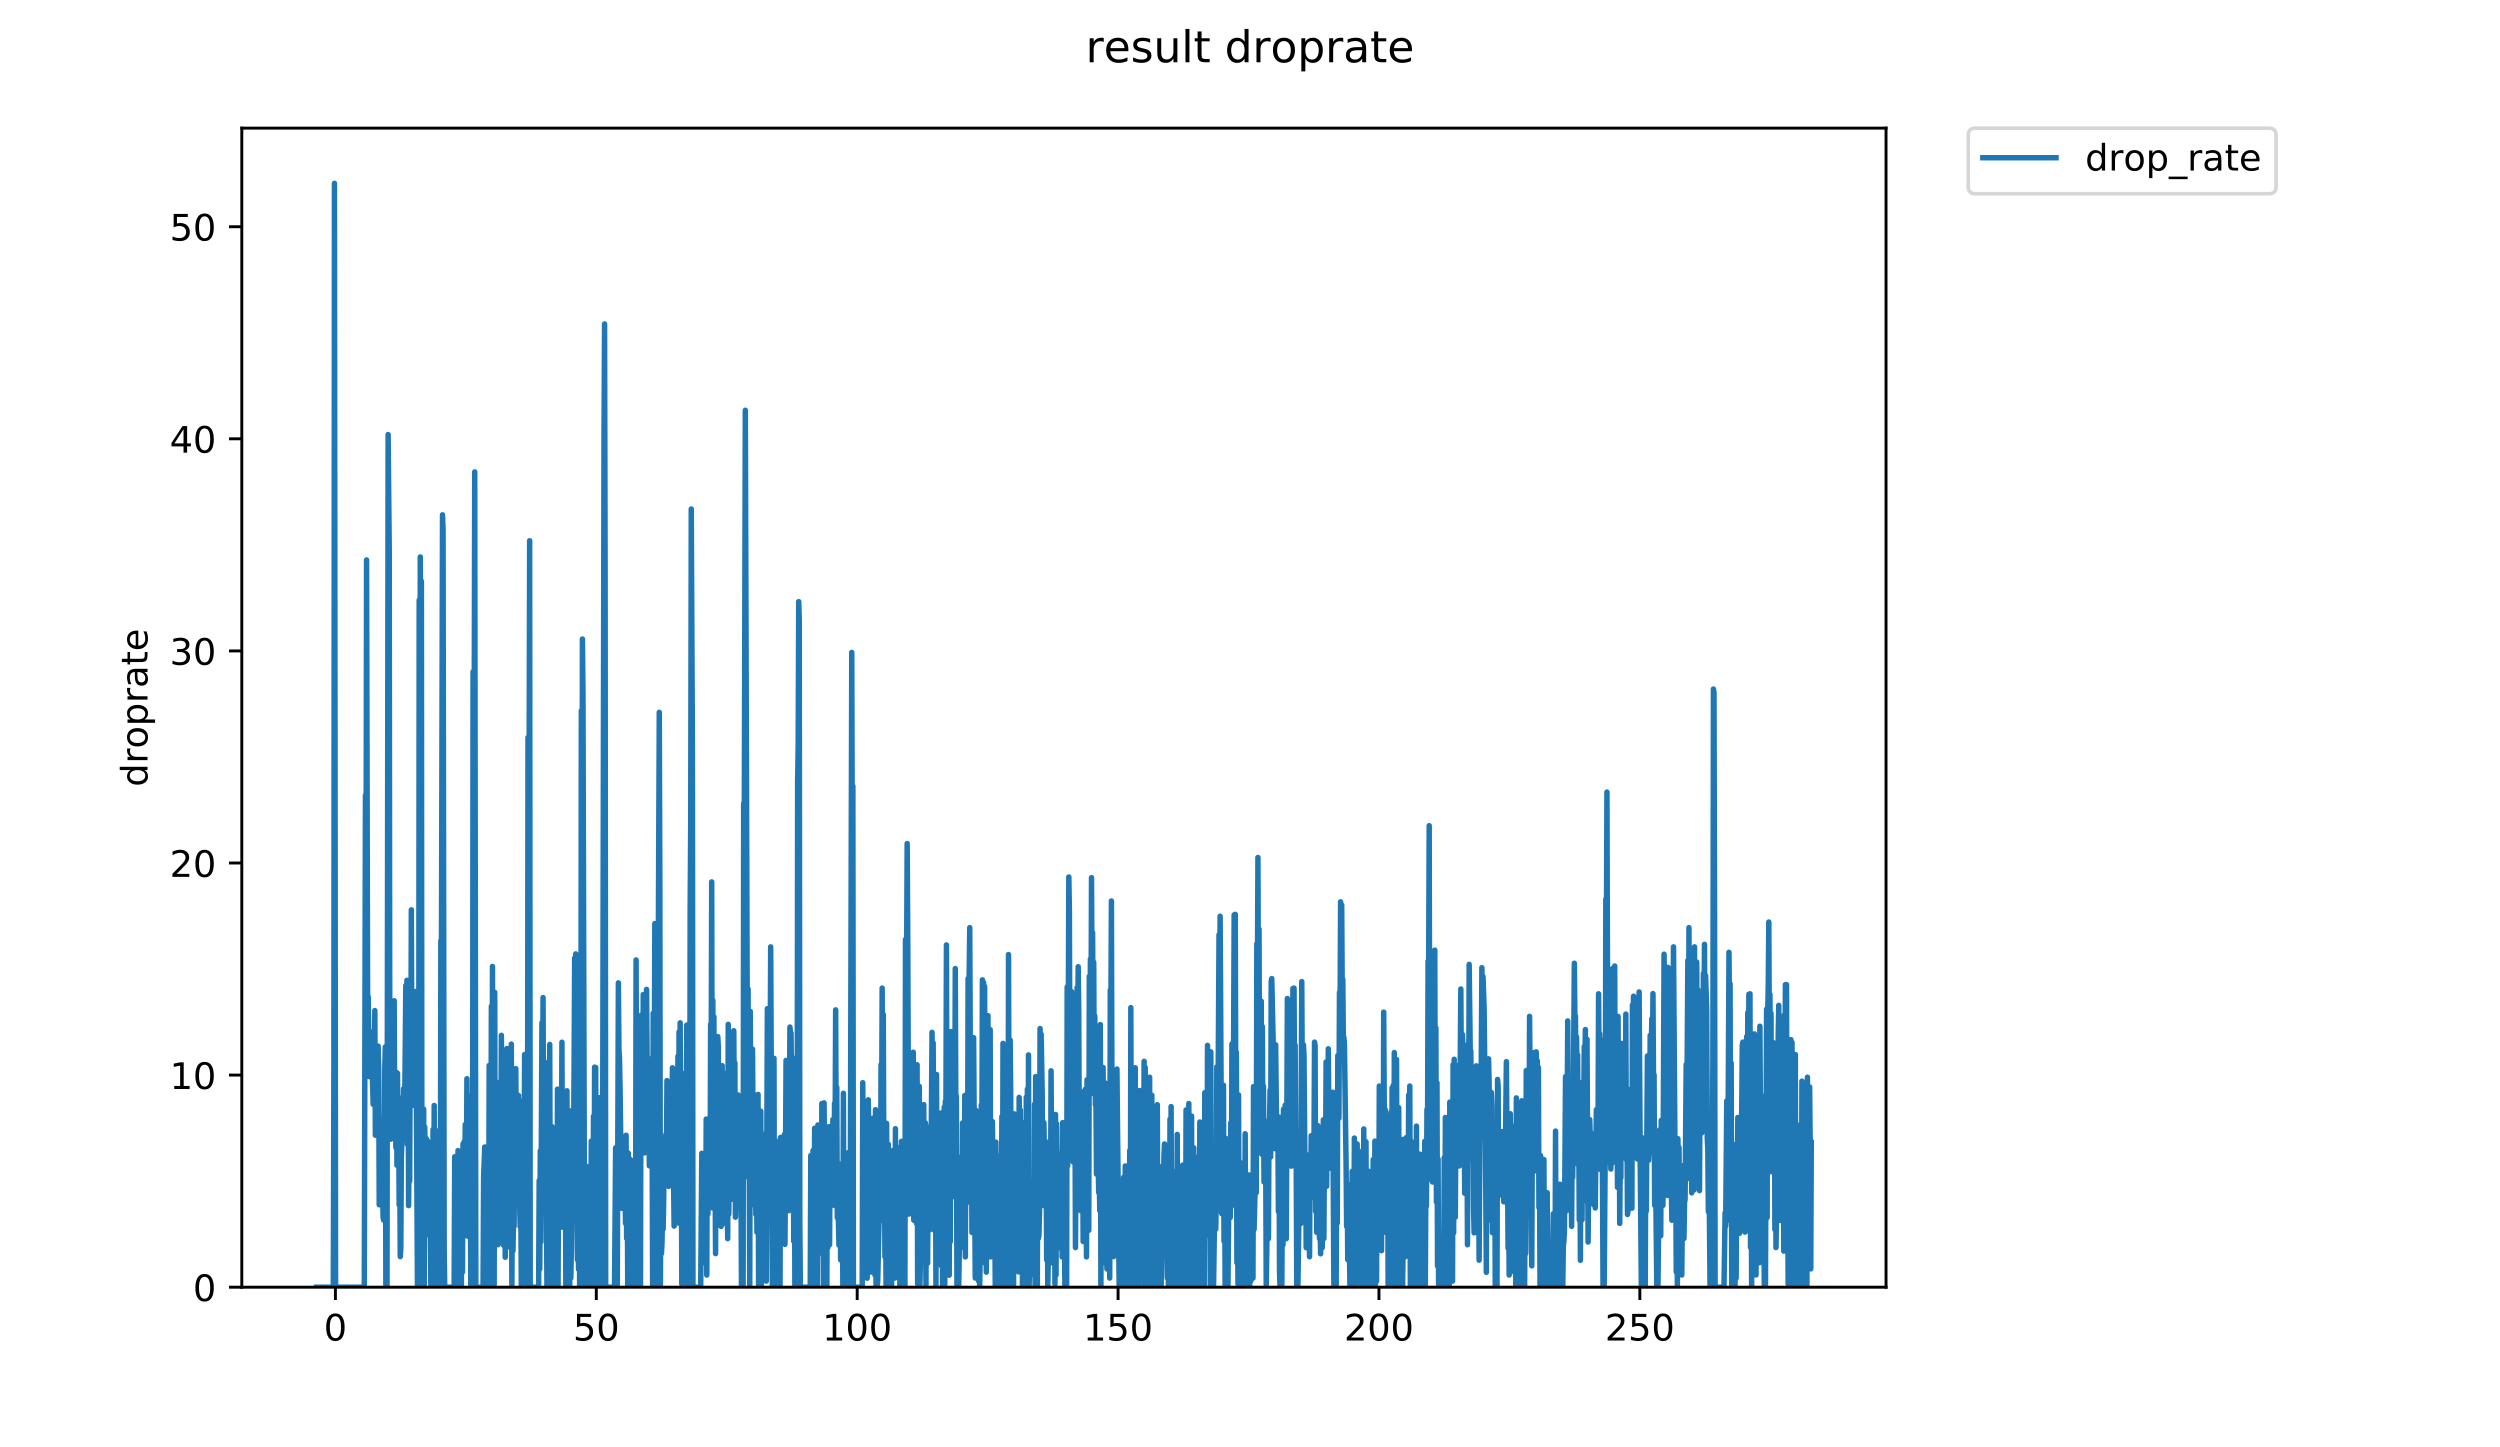 <?xml version="1.0" encoding="utf-8" standalone="no"?>
<!DOCTYPE svg PUBLIC "-//W3C//DTD SVG 1.1//EN"
  "http://www.w3.org/Graphics/SVG/1.1/DTD/svg11.dtd">
<!-- Created with matplotlib (https://matplotlib.org/) -->
<svg height="396pt" version="1.1" viewBox="0 0 684 396" width="684pt" xmlns="http://www.w3.org/2000/svg" xmlns:xlink="http://www.w3.org/1999/xlink">
 <defs>
  <style type="text/css">
*{stroke-linecap:butt;stroke-linejoin:round;}
  </style>
 </defs>
 <g id="figure_1">
  <g id="patch_1">
   <path d="M 0 396 
L 684 396 
L 684 0 
L 0 0 
z
" style="fill:#ffffff;"/>
  </g>
  <g id="axes_1">
   <g id="patch_2">
    <path d="M 66.159 352.174 
L 516.019 352.174 
L 516.019 35.062 
L 66.159 35.062 
z
" style="fill:#ffffff;"/>
   </g>
   <g id="matplotlib.axis_1">
    <g id="xtick_1">
     <g id="line2d_1">
      <defs>
       <path d="M 0 0 
L 0 3.5 
" id="mc29d2a563a" style="stroke:#000000;stroke-width:0.8;"/>
      </defs>
      <g>
       <use style="stroke:#000000;stroke-width:0.8;" x="91.769" xlink:href="#mc29d2a563a" y="352.174"/>
      </g>
     </g>
     <g id="text_1">
      <!-- 0 -->
      <defs>
       <path d="M 31.781 66.406 
Q 24.172 66.406 20.328 58.906 
Q 16.5 51.422 16.5 36.375 
Q 16.5 21.391 20.328 13.891 
Q 24.172 6.391 31.781 6.391 
Q 39.453 6.391 43.281 13.891 
Q 47.125 21.391 47.125 36.375 
Q 47.125 51.422 43.281 58.906 
Q 39.453 66.406 31.781 66.406 
z
M 31.781 74.219 
Q 44.047 74.219 50.516 64.516 
Q 56.984 54.828 56.984 36.375 
Q 56.984 17.969 50.516 8.266 
Q 44.047 -1.422 31.781 -1.422 
Q 19.531 -1.422 13.062 8.266 
Q 6.594 17.969 6.594 36.375 
Q 6.594 54.828 13.062 64.516 
Q 19.531 74.219 31.781 74.219 
z
" id="DejaVuSans-48"/>
      </defs>
      <g transform="translate(88.588 366.773)scale(0.1 -0.1)">
       <use xlink:href="#DejaVuSans-48"/>
      </g>
     </g>
    </g>
    <g id="xtick_2">
     <g id="line2d_2">
      <g>
       <use style="stroke:#000000;stroke-width:0.8;" x="163.148" xlink:href="#mc29d2a563a" y="352.174"/>
      </g>
     </g>
     <g id="text_2">
      <!-- 50 -->
      <defs>
       <path d="M 10.797 72.906 
L 49.516 72.906 
L 49.516 64.594 
L 19.828 64.594 
L 19.828 46.734 
Q 21.969 47.469 24.109 47.828 
Q 26.266 48.188 28.422 48.188 
Q 40.625 48.188 47.75 41.5 
Q 54.891 34.812 54.891 23.391 
Q 54.891 11.625 47.562 5.094 
Q 40.234 -1.422 26.906 -1.422 
Q 22.312 -1.422 17.547 -0.641 
Q 12.797 0.141 7.719 1.703 
L 7.719 11.625 
Q 12.109 9.234 16.797 8.062 
Q 21.484 6.891 26.703 6.891 
Q 35.156 6.891 40.078 11.328 
Q 45.016 15.766 45.016 23.391 
Q 45.016 31 40.078 35.438 
Q 35.156 39.891 26.703 39.891 
Q 22.75 39.891 18.812 39.016 
Q 14.891 38.141 10.797 36.281 
z
" id="DejaVuSans-53"/>
      </defs>
      <g transform="translate(156.785 366.773)scale(0.1 -0.1)">
       <use xlink:href="#DejaVuSans-53"/>
       <use x="63.623" xlink:href="#DejaVuSans-48"/>
      </g>
     </g>
    </g>
    <g id="xtick_3">
     <g id="line2d_3">
      <g>
       <use style="stroke:#000000;stroke-width:0.8;" x="234.526" xlink:href="#mc29d2a563a" y="352.174"/>
      </g>
     </g>
     <g id="text_3">
      <!-- 100 -->
      <defs>
       <path d="M 12.406 8.297 
L 28.516 8.297 
L 28.516 63.922 
L 10.984 60.406 
L 10.984 69.391 
L 28.422 72.906 
L 38.281 72.906 
L 38.281 8.297 
L 54.391 8.297 
L 54.391 0 
L 12.406 0 
z
" id="DejaVuSans-49"/>
      </defs>
      <g transform="translate(224.982 366.773)scale(0.1 -0.1)">
       <use xlink:href="#DejaVuSans-49"/>
       <use x="63.623" xlink:href="#DejaVuSans-48"/>
       <use x="127.246" xlink:href="#DejaVuSans-48"/>
      </g>
     </g>
    </g>
    <g id="xtick_4">
     <g id="line2d_4">
      <g>
       <use style="stroke:#000000;stroke-width:0.8;" x="305.904" xlink:href="#mc29d2a563a" y="352.174"/>
      </g>
     </g>
     <g id="text_4">
      <!-- 150 -->
      <g transform="translate(296.36 366.773)scale(0.1 -0.1)">
       <use xlink:href="#DejaVuSans-49"/>
       <use x="63.623" xlink:href="#DejaVuSans-53"/>
       <use x="127.246" xlink:href="#DejaVuSans-48"/>
      </g>
     </g>
    </g>
    <g id="xtick_5">
     <g id="line2d_5">
      <g>
       <use style="stroke:#000000;stroke-width:0.8;" x="377.282" xlink:href="#mc29d2a563a" y="352.174"/>
      </g>
     </g>
     <g id="text_5">
      <!-- 200 -->
      <defs>
       <path d="M 19.188 8.297 
L 53.609 8.297 
L 53.609 0 
L 7.328 0 
L 7.328 8.297 
Q 12.938 14.109 22.625 23.891 
Q 32.328 33.688 34.812 36.531 
Q 39.547 41.844 41.422 45.531 
Q 43.312 49.219 43.312 52.781 
Q 43.312 58.594 39.234 62.25 
Q 35.156 65.922 28.609 65.922 
Q 23.969 65.922 18.812 64.312 
Q 13.672 62.703 7.812 59.422 
L 7.812 69.391 
Q 13.766 71.781 18.938 73 
Q 24.125 74.219 28.422 74.219 
Q 39.75 74.219 46.484 68.547 
Q 53.219 62.891 53.219 53.422 
Q 53.219 48.922 51.531 44.891 
Q 49.859 40.875 45.406 35.406 
Q 44.188 33.984 37.641 27.219 
Q 31.109 20.453 19.188 8.297 
z
" id="DejaVuSans-50"/>
      </defs>
      <g transform="translate(367.738 366.773)scale(0.1 -0.1)">
       <use xlink:href="#DejaVuSans-50"/>
       <use x="63.623" xlink:href="#DejaVuSans-48"/>
       <use x="127.246" xlink:href="#DejaVuSans-48"/>
      </g>
     </g>
    </g>
    <g id="xtick_6">
     <g id="line2d_6">
      <g>
       <use style="stroke:#000000;stroke-width:0.8;" x="448.66" xlink:href="#mc29d2a563a" y="352.174"/>
      </g>
     </g>
     <g id="text_6">
      <!-- 250 -->
      <g transform="translate(439.117 366.773)scale(0.1 -0.1)">
       <use xlink:href="#DejaVuSans-50"/>
       <use x="63.623" xlink:href="#DejaVuSans-53"/>
       <use x="127.246" xlink:href="#DejaVuSans-48"/>
      </g>
     </g>
    </g>
   </g>
   <g id="matplotlib.axis_2">
    <g id="ytick_1">
     <g id="line2d_7">
      <defs>
       <path d="M 0 0 
L -3.5 0 
" id="mb4edaa858e" style="stroke:#000000;stroke-width:0.8;"/>
      </defs>
      <g>
       <use style="stroke:#000000;stroke-width:0.8;" x="66.159" xlink:href="#mb4edaa858e" y="352.174"/>
      </g>
     </g>
     <g id="text_7">
      <!-- 0 -->
      <g transform="translate(52.796 355.973)scale(0.1 -0.1)">
       <use xlink:href="#DejaVuSans-48"/>
      </g>
     </g>
    </g>
    <g id="ytick_2">
     <g id="line2d_8">
      <g>
       <use style="stroke:#000000;stroke-width:0.8;" x="66.159" xlink:href="#mb4edaa858e" y="294.145"/>
      </g>
     </g>
     <g id="text_8">
      <!-- 10 -->
      <g transform="translate(46.434 297.945)scale(0.1 -0.1)">
       <use xlink:href="#DejaVuSans-49"/>
       <use x="63.623" xlink:href="#DejaVuSans-48"/>
      </g>
     </g>
    </g>
    <g id="ytick_3">
     <g id="line2d_9">
      <g>
       <use style="stroke:#000000;stroke-width:0.8;" x="66.159" xlink:href="#mb4edaa858e" y="236.117"/>
      </g>
     </g>
     <g id="text_9">
      <!-- 20 -->
      <g transform="translate(46.434 239.916)scale(0.1 -0.1)">
       <use xlink:href="#DejaVuSans-50"/>
       <use x="63.623" xlink:href="#DejaVuSans-48"/>
      </g>
     </g>
    </g>
    <g id="ytick_4">
     <g id="line2d_10">
      <g>
       <use style="stroke:#000000;stroke-width:0.8;" x="66.159" xlink:href="#mb4edaa858e" y="178.088"/>
      </g>
     </g>
     <g id="text_10">
      <!-- 30 -->
      <defs>
       <path d="M 40.578 39.312 
Q 47.656 37.797 51.625 33 
Q 55.609 28.219 55.609 21.188 
Q 55.609 10.406 48.188 4.484 
Q 40.766 -1.422 27.094 -1.422 
Q 22.516 -1.422 17.656 -0.516 
Q 12.797 0.391 7.625 2.203 
L 7.625 11.719 
Q 11.719 9.328 16.594 8.109 
Q 21.484 6.891 26.812 6.891 
Q 36.078 6.891 40.938 10.547 
Q 45.797 14.203 45.797 21.188 
Q 45.797 27.641 41.281 31.266 
Q 36.766 34.906 28.719 34.906 
L 20.219 34.906 
L 20.219 43.016 
L 29.109 43.016 
Q 36.375 43.016 40.234 45.922 
Q 44.094 48.828 44.094 54.297 
Q 44.094 59.906 40.109 62.906 
Q 36.141 65.922 28.719 65.922 
Q 24.656 65.922 20.016 65.031 
Q 15.375 64.156 9.812 62.312 
L 9.812 71.094 
Q 15.438 72.656 20.344 73.438 
Q 25.25 74.219 29.594 74.219 
Q 40.828 74.219 47.359 69.109 
Q 53.906 64.016 53.906 55.328 
Q 53.906 49.266 50.438 45.094 
Q 46.969 40.922 40.578 39.312 
z
" id="DejaVuSans-51"/>
      </defs>
      <g transform="translate(46.434 181.887)scale(0.1 -0.1)">
       <use xlink:href="#DejaVuSans-51"/>
       <use x="63.623" xlink:href="#DejaVuSans-48"/>
      </g>
     </g>
    </g>
    <g id="ytick_5">
     <g id="line2d_11">
      <g>
       <use style="stroke:#000000;stroke-width:0.8;" x="66.159" xlink:href="#mb4edaa858e" y="120.059"/>
      </g>
     </g>
     <g id="text_11">
      <!-- 40 -->
      <defs>
       <path d="M 37.797 64.312 
L 12.891 25.391 
L 37.797 25.391 
z
M 35.203 72.906 
L 47.609 72.906 
L 47.609 25.391 
L 58.016 25.391 
L 58.016 17.188 
L 47.609 17.188 
L 47.609 0 
L 37.797 0 
L 37.797 17.188 
L 4.891 17.188 
L 4.891 26.703 
z
" id="DejaVuSans-52"/>
      </defs>
      <g transform="translate(46.434 123.859)scale(0.1 -0.1)">
       <use xlink:href="#DejaVuSans-52"/>
       <use x="63.623" xlink:href="#DejaVuSans-48"/>
      </g>
     </g>
    </g>
    <g id="ytick_6">
     <g id="line2d_12">
      <g>
       <use style="stroke:#000000;stroke-width:0.8;" x="66.159" xlink:href="#mb4edaa858e" y="62.031"/>
      </g>
     </g>
     <g id="text_12">
      <!-- 50 -->
      <g transform="translate(46.434 65.83)scale(0.1 -0.1)">
       <use xlink:href="#DejaVuSans-53"/>
       <use x="63.623" xlink:href="#DejaVuSans-48"/>
      </g>
     </g>
    </g>
    <g id="text_13">
     <!-- droprate -->
     <defs>
      <path d="M 45.406 46.391 
L 45.406 75.984 
L 54.391 75.984 
L 54.391 0 
L 45.406 0 
L 45.406 8.203 
Q 42.578 3.328 38.25 0.953 
Q 33.938 -1.422 27.875 -1.422 
Q 17.969 -1.422 11.734 6.484 
Q 5.516 14.406 5.516 27.297 
Q 5.516 40.188 11.734 48.094 
Q 17.969 56 27.875 56 
Q 33.938 56 38.25 53.625 
Q 42.578 51.266 45.406 46.391 
z
M 14.797 27.297 
Q 14.797 17.391 18.875 11.75 
Q 22.953 6.109 30.078 6.109 
Q 37.203 6.109 41.297 11.75 
Q 45.406 17.391 45.406 27.297 
Q 45.406 37.203 41.297 42.844 
Q 37.203 48.484 30.078 48.484 
Q 22.953 48.484 18.875 42.844 
Q 14.797 37.203 14.797 27.297 
z
" id="DejaVuSans-100"/>
      <path d="M 41.109 46.297 
Q 39.594 47.172 37.812 47.578 
Q 36.031 48 33.891 48 
Q 26.266 48 22.188 43.047 
Q 18.109 38.094 18.109 28.812 
L 18.109 0 
L 9.078 0 
L 9.078 54.688 
L 18.109 54.688 
L 18.109 46.188 
Q 20.953 51.172 25.484 53.578 
Q 30.031 56 36.531 56 
Q 37.453 56 38.578 55.875 
Q 39.703 55.766 41.062 55.516 
z
" id="DejaVuSans-114"/>
      <path d="M 30.609 48.391 
Q 23.391 48.391 19.188 42.75 
Q 14.984 37.109 14.984 27.297 
Q 14.984 17.484 19.156 11.844 
Q 23.344 6.203 30.609 6.203 
Q 37.797 6.203 41.984 11.859 
Q 46.188 17.531 46.188 27.297 
Q 46.188 37.016 41.984 42.703 
Q 37.797 48.391 30.609 48.391 
z
M 30.609 56 
Q 42.328 56 49.016 48.375 
Q 55.719 40.766 55.719 27.297 
Q 55.719 13.875 49.016 6.219 
Q 42.328 -1.422 30.609 -1.422 
Q 18.844 -1.422 12.172 6.219 
Q 5.516 13.875 5.516 27.297 
Q 5.516 40.766 12.172 48.375 
Q 18.844 56 30.609 56 
z
" id="DejaVuSans-111"/>
      <path d="M 18.109 8.203 
L 18.109 -20.797 
L 9.078 -20.797 
L 9.078 54.688 
L 18.109 54.688 
L 18.109 46.391 
Q 20.953 51.266 25.266 53.625 
Q 29.594 56 35.594 56 
Q 45.562 56 51.781 48.094 
Q 58.016 40.188 58.016 27.297 
Q 58.016 14.406 51.781 6.484 
Q 45.562 -1.422 35.594 -1.422 
Q 29.594 -1.422 25.266 0.953 
Q 20.953 3.328 18.109 8.203 
z
M 48.688 27.297 
Q 48.688 37.203 44.609 42.844 
Q 40.531 48.484 33.406 48.484 
Q 26.266 48.484 22.188 42.844 
Q 18.109 37.203 18.109 27.297 
Q 18.109 17.391 22.188 11.75 
Q 26.266 6.109 33.406 6.109 
Q 40.531 6.109 44.609 11.75 
Q 48.688 17.391 48.688 27.297 
z
" id="DejaVuSans-112"/>
      <path d="M 34.281 27.484 
Q 23.391 27.484 19.188 25 
Q 14.984 22.516 14.984 16.5 
Q 14.984 11.719 18.141 8.906 
Q 21.297 6.109 26.703 6.109 
Q 34.188 6.109 38.703 11.406 
Q 43.219 16.703 43.219 25.484 
L 43.219 27.484 
z
M 52.203 31.203 
L 52.203 0 
L 43.219 0 
L 43.219 8.297 
Q 40.141 3.328 35.547 0.953 
Q 30.953 -1.422 24.312 -1.422 
Q 15.922 -1.422 10.953 3.297 
Q 6 8.016 6 15.922 
Q 6 25.141 12.172 29.828 
Q 18.359 34.516 30.609 34.516 
L 43.219 34.516 
L 43.219 35.406 
Q 43.219 41.609 39.141 45 
Q 35.062 48.391 27.688 48.391 
Q 23 48.391 18.547 47.266 
Q 14.109 46.141 10.016 43.891 
L 10.016 52.203 
Q 14.938 54.109 19.578 55.047 
Q 24.219 56 28.609 56 
Q 40.484 56 46.344 49.844 
Q 52.203 43.703 52.203 31.203 
z
" id="DejaVuSans-97"/>
      <path d="M 18.312 70.219 
L 18.312 54.688 
L 36.812 54.688 
L 36.812 47.703 
L 18.312 47.703 
L 18.312 18.016 
Q 18.312 11.328 20.141 9.422 
Q 21.969 7.516 27.594 7.516 
L 36.812 7.516 
L 36.812 0 
L 27.594 0 
Q 17.188 0 13.234 3.875 
Q 9.281 7.766 9.281 18.016 
L 9.281 47.703 
L 2.688 47.703 
L 2.688 54.688 
L 9.281 54.688 
L 9.281 70.219 
z
" id="DejaVuSans-116"/>
      <path d="M 56.203 29.594 
L 56.203 25.203 
L 14.891 25.203 
Q 15.484 15.922 20.484 11.062 
Q 25.484 6.203 34.422 6.203 
Q 39.594 6.203 44.453 7.469 
Q 49.312 8.734 54.109 11.281 
L 54.109 2.781 
Q 49.266 0.734 44.188 -0.344 
Q 39.109 -1.422 33.891 -1.422 
Q 20.797 -1.422 13.156 6.188 
Q 5.516 13.812 5.516 26.812 
Q 5.516 40.234 12.766 48.109 
Q 20.016 56 32.328 56 
Q 43.359 56 49.781 48.891 
Q 56.203 41.797 56.203 29.594 
z
M 47.219 32.234 
Q 47.125 39.594 43.094 43.984 
Q 39.062 48.391 32.422 48.391 
Q 24.906 48.391 20.391 44.141 
Q 15.875 39.891 15.188 32.172 
z
" id="DejaVuSans-101"/>
     </defs>
     <g transform="translate(40.354 215.236)rotate(-90)scale(0.1 -0.1)">
      <use xlink:href="#DejaVuSans-100"/>
      <use x="63.477" xlink:href="#DejaVuSans-114"/>
      <use x="104.559" xlink:href="#DejaVuSans-111"/>
      <use x="165.74" xlink:href="#DejaVuSans-112"/>
      <use x="229.217" xlink:href="#DejaVuSans-114"/>
      <use x="270.33" xlink:href="#DejaVuSans-97"/>
      <use x="331.609" xlink:href="#DejaVuSans-116"/>
      <use x="370.818" xlink:href="#DejaVuSans-101"/>
     </g>
    </g>
   </g>
   <g id="line2d_13">
    <path clip-path="url(#p9424d71def)" d="M 86.607 352.174 
L 91.195 352.174 
L 91.35 291.754 
L 91.504 50.163 
L 91.81 352.174 
L 99.672 352.174 
L 99.989 217.592 
L 100.14 259.461 
L 100.29 153.195 
L 100.591 281.102 
L 100.741 272.74 
L 101.041 294.563 
L 101.192 294.228 
L 101.493 290.388 
L 101.643 291.223 
L 101.795 291.004 
L 102.095 302.149 
L 102.246 282.14 
L 102.397 295.884 
L 102.552 276.485 
L 102.702 310.606 
L 102.853 286.497 
L 103.004 298.814 
L 103.154 289.553 
L 103.304 294.646 
L 103.455 286.213 
L 103.606 292.573 
L 103.756 329.631 
L 103.908 315.751 
L 104.058 316.375 
L 104.208 306.186 
L 104.359 325.417 
L 104.509 326.365 
L 104.661 324.935 
L 104.811 333.026 
L 104.962 333.805 
L 105.112 320.401 
L 105.262 293.063 
L 105.417 286.435 
L 105.572 352.174 
L 105.885 352.174 
L 106.191 118.905 
L 106.492 150.117 
L 106.643 290.388 
L 106.795 289.44 
L 106.946 311.67 
L 107.249 276.629 
L 107.399 290.654 
L 107.55 286.308 
L 107.7 302.912 
L 107.851 273.802 
L 108.001 308.757 
L 108.152 294.145 
L 108.303 313.932 
L 108.454 293.4 
L 108.605 318.824 
L 108.755 293.644 
L 108.905 318.824 
L 109.056 302.149 
L 109.206 329.663 
L 109.357 315.594 
L 109.507 343.813 
L 109.661 341.609 
L 109.813 316.579 
L 109.964 312.383 
L 110.116 300.245 
L 110.275 311.744 
L 110.427 297.849 
L 110.578 298.367 
L 110.729 302.293 
L 111.032 269.63 
L 111.184 310.902 
L 111.335 268.207 
L 111.486 313.156 
L 111.637 272.478 
L 111.789 329.855 
L 111.94 314.763 
L 112.091 323.118 
L 112.242 279.119 
L 112.392 294.646 
L 112.543 248.938 
L 112.694 291.745 
L 112.846 271.878 
L 112.997 302.435 
L 113.148 279.015 
L 113.298 290.566 
L 113.45 280.983 
L 113.601 294.893 
L 113.754 271.281 
L 114.216 352.174 
L 114.536 352.174 
L 114.688 164.217 
L 114.839 285.95 
L 114.99 152.39 
L 115.142 178.336 
L 115.293 159.022 
L 115.45 352.174 
L 115.606 334.443 
L 115.762 351.376 
L 115.914 303.473 
L 116.066 352.174 
L 116.217 308.363 
L 116.369 323.201 
L 116.671 311.554 
L 116.822 315.594 
L 116.973 312.154 
L 117.423 337.98 
L 117.574 334.716 
L 117.724 334.64 
L 117.876 352.174 
L 118.026 327.996 
L 118.177 352.174 
L 118.487 309.039 
L 118.641 344.849 
L 118.795 302.459 
L 118.946 350.519 
L 119.097 352.174 
L 119.247 352.174 
L 119.398 314.709 
L 119.549 352.174 
L 119.7 337.253 
L 119.851 352.174 
L 120.003 309.373 
L 120.154 352.174 
L 120.463 352.174 
L 120.615 257.383 
L 120.767 266.206 
L 121.069 140.861 
L 121.222 144.992 
L 121.528 342.255 
L 121.678 352.174 
L 124.102 352.174 
L 124.255 351.357 
L 124.406 316.477 
L 124.556 352.174 
L 124.707 340.535 
L 124.859 352.174 
L 125.009 320.628 
L 125.161 352.174 
L 125.312 314.817 
L 125.464 320.896 
L 125.618 352.174 
L 125.77 315.029 
L 125.923 349.719 
L 126.076 318.475 
L 126.228 352.174 
L 126.378 325.456 
L 126.53 348.047 
L 126.681 312.988 
L 126.835 317.227 
L 126.99 312.351 
L 127.14 323.948 
L 127.293 307.664 
L 127.444 327.34 
L 127.595 327.198 
L 127.746 295.137 
L 127.899 338.201 
L 128.05 299.648 
L 128.201 324.029 
L 128.354 318.57 
L 128.506 303.542 
L 128.658 318.234 
L 128.81 352.174 
L 128.967 348.13 
L 129.124 352.174 
L 129.277 352.174 
L 129.429 183.784 
L 129.579 275.249 
L 129.882 129.114 
L 130.184 352.174 
L 132.166 352.174 
L 132.316 322.073 
L 132.62 313.815 
L 132.773 346.429 
L 132.924 314.976 
L 133.077 352.174 
L 133.227 323.948 
L 133.378 350.511 
L 133.529 314.763 
L 133.68 352.174 
L 133.834 291.523 
L 133.985 332.307 
L 134.288 328.236 
L 134.44 275.299 
L 134.591 333.884 
L 134.742 264.427 
L 134.898 352.174 
L 135.202 352.174 
L 135.355 271.51 
L 135.507 340.667 
L 135.658 295.884 
L 135.809 321.37 
L 135.959 306.384 
L 136.111 305.817 
L 136.262 340.552 
L 136.564 305.685 
L 136.716 316.68 
L 136.869 301.214 
L 137.02 322.245 
L 137.171 283.27 
L 137.321 315.542 
L 137.472 310.427 
L 137.775 340.7 
L 138.078 312.665 
L 138.232 343.978 
L 138.382 334.691 
L 138.534 334.014 
L 138.686 286.871 
L 138.836 327.198 
L 139.14 302.718 
L 139.291 340.618 
L 139.596 291.523 
L 139.747 341.443 
L 139.898 285.666 
L 140.048 352.174 
L 140.199 322.245 
L 140.35 342.241 
L 140.503 333.243 
L 140.653 335.523 
L 140.804 314.709 
L 140.954 320.446 
L 141.113 292.392 
L 141.265 309.433 
L 141.416 311.67 
L 141.567 308.882 
L 141.869 299.724 
L 142.021 327.34 
L 142.171 329.663 
L 142.322 335.618 
L 142.476 325.947 
L 142.628 352.174 
L 142.778 301.316 
L 142.932 352.174 
L 143.084 306.211 
L 143.235 321.326 
L 143.386 317.506 
L 143.538 288.524 
L 143.693 302.869 
L 143.847 352.174 
L 144.157 352.174 
L 144.308 343.068 
L 144.461 201.76 
L 144.611 226.097 
L 144.762 215.636 
L 144.913 147.953 
L 145.065 352.174 
L 147.369 352.174 
L 147.519 322.993 
L 147.67 347.193 
L 147.822 314.87 
L 147.973 339.775 
L 148.276 279.844 
L 148.427 306.384 
L 148.579 272.932 
L 148.731 314.095 
L 148.883 317.506 
L 149.033 331.42 
L 149.186 324.109 
L 149.337 330.682 
L 149.492 328.671 
L 149.645 352.174 
L 149.95 352.174 
L 150.102 290.442 
L 150.254 352.174 
L 150.404 285.761 
L 150.555 338.834 
L 150.706 318.04 
L 150.856 339.704 
L 151.008 308.238 
L 151.16 352.174 
L 151.312 334.938 
L 151.463 352.174 
L 151.615 326.549 
L 151.765 352.174 
L 151.916 350.509 
L 152.224 319.038 
L 152.375 352.174 
L 152.528 298.003 
L 152.679 352.174 
L 152.831 319.109 
L 152.984 329.982 
L 153.135 322.288 
L 153.287 323.325 
L 153.439 334.914 
L 153.592 318.522 
L 153.746 285.155 
L 153.898 335.759 
L 154.051 326.622 
L 154.202 309.005 
L 154.354 313.488 
L 154.505 325.609 
L 154.657 309.896 
L 154.807 352.174 
L 155.11 298.444 
L 155.262 328.236 
L 155.415 330.984 
L 155.568 352.174 
L 155.72 305.124 
L 155.871 352.174 
L 156.022 303.955 
L 156.173 349.68 
L 156.323 342.184 
L 156.624 312.212 
L 156.775 332.998 
L 157.077 290.83 
L 157.227 262.13 
L 157.379 323.284 
L 157.53 260.986 
L 157.832 324.739 
L 157.982 344.66 
L 158.132 335.499 
L 158.286 347.27 
L 158.439 303.68 
L 158.591 352.174 
L 158.897 352.174 
L 159.048 194.442 
L 159.198 286.213 
L 159.349 174.841 
L 159.499 189.594 
L 159.955 352.174 
L 160.106 352.174 
L 160.257 344.713 
L 160.409 319.109 
L 160.561 352.174 
L 160.713 352.174 
L 160.866 335.759 
L 161.018 337.316 
L 161.169 324.818 
L 161.32 347.186 
L 161.471 333.053 
L 161.622 352.174 
L 161.772 312.212 
L 161.923 337.145 
L 162.074 328.065 
L 162.224 352.174 
L 162.375 305.417 
L 162.528 352.174 
L 162.678 291.971 
L 162.828 350.504 
L 162.978 292.058 
L 163.128 346.321 
L 163.279 302.149 
L 163.429 344.67 
L 163.579 305.417 
L 163.729 352.174 
L 163.882 300.319 
L 164.032 351.342 
L 164.187 301.594 
L 164.343 352.174 
L 164.809 352.174 
L 165.26 119.224 
L 165.411 88.634 
L 165.561 158.468 
L 165.713 352.174 
L 168.131 352.174 
L 168.434 314.041 
L 168.585 348.017 
L 168.736 329.695 
L 168.886 352.174 
L 169.187 268.919 
L 169.337 287.048 
L 169.487 289.643 
L 169.638 297.147 
L 170.092 330.59 
L 170.243 311.496 
L 170.393 318.872 
L 170.543 312.875 
L 170.693 317.892 
L 170.844 316.272 
L 171.145 334.716 
L 171.296 310.606 
L 171.446 338.834 
L 171.597 317.207 
L 171.747 352.174 
L 171.897 315.489 
L 172.048 352.174 
L 172.198 322.116 
L 172.348 327.996 
L 172.499 317.257 
L 172.65 328.863 
L 172.801 324.7 
L 172.951 346.33 
L 173.101 334.666 
L 173.254 338.946 
L 173.411 352.174 
L 173.879 352.174 
L 174.03 262.644 
L 174.182 303.404 
L 174.333 310.666 
L 174.484 290.917 
L 174.635 293.979 
L 174.786 328.03 
L 174.938 332.392 
L 175.088 308.819 
L 175.239 352.174 
L 175.39 277.778 
L 175.542 307.537 
L 175.692 299.573 
L 175.843 304.582 
L 175.993 272.135 
L 176.144 314.763 
L 176.294 315.437 
L 176.445 313.932 
L 176.595 284.446 
L 176.747 314.923 
L 176.897 270.701 
L 177.048 290.388 
L 177.198 289.822 
L 177.35 299.195 
L 177.5 289.643 
L 177.651 318.967 
L 177.802 311.379 
L 177.952 317.941 
L 178.102 310.487 
L 178.255 308.612 
L 178.407 305.057 
L 178.56 352.174 
L 178.71 277.245 
L 178.86 317.106 
L 179.011 293.812 
L 179.162 252.696 
L 179.313 352.174 
L 179.775 352.174 
L 179.927 273.268 
L 180.077 267.01 
L 180.379 194.892 
L 180.529 240.13 
L 180.679 352.174 
L 180.829 323.704 
L 180.979 342.977 
L 181.131 339.81 
L 181.281 328.762 
L 181.431 336.287 
L 181.581 328.762 
L 181.731 311.203 
L 181.881 311.203 
L 182.031 318.728 
L 182.181 310.367 
L 182.331 316.168 
L 182.482 295.642 
L 182.633 318.186 
L 182.783 313.877 
L 182.933 324.581 
L 183.083 302.005 
L 183.234 301.316 
L 183.384 301.316 
L 183.534 300.333 
L 183.684 306.12 
L 183.834 304.582 
L 183.985 292.144 
L 184.285 322.909 
L 184.435 335.451 
L 184.585 318.728 
L 184.735 322.116 
L 184.885 301.096 
L 185.035 309.531 
L 185.185 299.497 
L 185.335 327.926 
L 185.486 288.991 
L 185.636 334.64 
L 185.787 282.34 
L 185.937 316.22 
L 186.089 279.844 
L 186.24 302.912 
L 186.39 307.986 
L 186.54 351.34 
L 186.691 320.446 
L 186.843 352.174 
L 186.995 321.589 
L 187.145 336.356 
L 187.295 293.728 
L 187.446 334.64 
L 187.597 297.305 
L 187.748 326.476 
L 187.899 280.472 
L 188.206 335.34 
L 188.365 352.174 
L 188.675 352.174 
L 188.827 248.757 
L 188.98 225.134 
L 189.13 139.263 
L 189.44 203.914 
L 189.59 352.174 
L 191.71 352.174 
L 192.012 315.542 
L 192.314 345.514 
L 192.465 328.065 
L 192.618 341.534 
L 192.77 327.305 
L 192.92 328.863 
L 193.07 338.815 
L 193.22 306.186 
L 193.371 348.853 
L 193.522 307.858 
L 193.672 332.164 
L 193.823 323.827 
L 193.975 306.839 
L 194.275 327.126 
L 194.425 280.265 
L 194.576 291.311 
L 194.726 241.286 
L 194.876 330.466 
L 195.026 273.689 
L 195.176 301.169 
L 195.327 278.183 
L 195.48 325.947 
L 195.63 320.446 
L 195.781 342.99 
L 195.931 284.446 
L 196.081 318.089 
L 196.233 314.923 
L 196.383 283.61 
L 196.534 286.497 
L 196.684 333.779 
L 196.834 304.719 
L 196.985 305.484 
L 197.135 307.087 
L 197.286 335.547 
L 197.588 291.572 
L 197.74 334.864 
L 197.891 328.829 
L 198.041 334.615 
L 198.193 305.057 
L 198.343 322.245 
L 198.494 316.426 
L 198.644 293.644 
L 198.794 332.915 
L 198.944 326.254 
L 199.095 338.891 
L 199.247 280.258 
L 199.397 332.193 
L 199.547 314.547 
L 199.701 321.16 
L 200.153 297.981 
L 200.304 328.099 
L 200.758 282.011 
L 200.91 301.142 
L 201.061 290.742 
L 201.212 333.026 
L 201.512 319.517 
L 201.661 322.867 
L 201.961 299.573 
L 202.112 302.077 
L 202.261 314.493 
L 202.414 315.187 
L 202.564 308.819 
L 202.715 317.374 
L 202.865 352.174 
L 203.318 352.174 
L 203.468 219.828 
L 203.618 232.949 
L 203.919 112.256 
L 204.524 303.334 
L 204.675 270.584 
L 204.826 322.288 
L 204.978 314.204 
L 205.129 352.174 
L 205.281 276.737 
L 205.435 317.129 
L 205.585 303.747 
L 205.737 303.404 
L 205.887 287.048 
L 206.187 329.631 
L 206.337 312.875 
L 206.49 325.05 
L 206.643 316.162 
L 206.794 332.25 
L 206.944 299.648 
L 207.095 337.145 
L 207.394 299.421 
L 207.545 352.174 
L 207.697 326.549 
L 207.849 323.325 
L 208.001 335.689 
L 208.155 304.021 
L 208.307 352.174 
L 208.457 319.611 
L 208.606 327.054 
L 208.756 314.493 
L 208.906 338.757 
L 209.056 310.367 
L 209.355 330.371 
L 209.505 322.867 
L 209.655 350.502 
L 209.955 275.975 
L 210.104 295.234 
L 210.254 293.475 
L 210.405 297.903 
L 210.554 277.65 
L 210.705 293.063 
L 210.856 259.062 
L 211.311 352.174 
L 211.461 293.063 
L 211.612 352.174 
L 211.761 289.553 
L 211.912 352.174 
L 212.062 319.564 
L 212.212 352.174 
L 212.362 319.564 
L 212.515 343.107 
L 212.665 324.779 
L 212.816 352.174 
L 212.966 319.658 
L 213.116 352.174 
L 213.266 312.039 
L 213.416 352.174 
L 213.567 311.203 
L 213.717 337.145 
L 213.868 323.118 
L 214.018 331.301 
L 214.618 310.367 
L 214.768 340.451 
L 215.067 290.12 
L 215.371 313.976 
L 215.673 290.477 
L 215.822 331.24 
L 216.122 280.999 
L 216.272 282.674 
L 216.421 282.674 
L 216.571 295.99 
L 216.722 289.261 
L 216.872 322.029 
L 217.022 302.912 
L 217.172 339.614 
L 217.322 290.243 
L 217.472 352.174 
L 218.081 352.174 
L 218.231 213.772 
L 218.381 204.176 
L 218.531 164.607 
L 218.681 169.631 
L 218.83 334.59 
L 218.98 352.174 
L 221.681 352.174 
L 221.831 316.168 
L 221.981 352.174 
L 222.132 326.439 
L 222.281 342.126 
L 222.437 314.789 
L 222.587 319.751 
L 222.737 333.805 
L 222.887 308.694 
L 223.037 352.174 
L 223.187 309.469 
L 223.337 334.64 
L 223.487 313.656 
L 223.637 352.174 
L 223.786 307.794 
L 223.938 343.042 
L 224.098 333.405 
L 224.256 340.218 
L 224.406 312.269 
L 224.556 312.875 
L 224.706 330.434 
L 224.856 301.933 
L 225.011 323.769 
L 225.164 316.162 
L 225.316 352.174 
L 225.468 301.75 
L 225.768 342.14 
L 225.919 338.021 
L 226.069 316.375 
L 226.22 352.174 
L 226.371 311.379 
L 226.521 341.32 
L 226.823 308.238 
L 226.974 340.535 
L 227.124 310.547 
L 227.275 317.207 
L 227.425 315.489 
L 227.576 323.035 
L 227.877 306.318 
L 228.027 327.126 
L 228.178 329.76 
L 228.33 301.822 
L 228.48 312.988 
L 228.631 276.303 
L 228.784 313.707 
L 228.935 297.461 
L 229.087 333.189 
L 229.238 328.065 
L 229.543 340.683 
L 229.694 335.595 
L 229.846 323.16 
L 229.997 344.713 
L 230.15 318.475 
L 230.3 343.837 
L 230.452 322.5 
L 230.605 352.174 
L 230.757 299.119 
L 230.907 352.174 
L 231.059 324.935 
L 231.211 352.174 
L 231.364 317.847 
L 231.515 352.174 
L 231.667 317.407 
L 231.817 324.581 
L 231.967 344.681 
L 232.118 315.331 
L 232.273 352.174 
L 232.582 352.174 
L 233.042 178.506 
L 233.192 235.782 
L 233.342 215.046 
L 233.492 352.174 
L 235.9 352.174 
L 236.05 296.233 
L 236.201 332.998 
L 236.501 345.485 
L 236.651 317.106 
L 236.954 331.479 
L 237.105 325.647 
L 237.258 349.715 
L 237.565 300.901 
L 237.868 325.797 
L 238.019 314.763 
L 238.171 348.053 
L 238.476 308.979 
L 238.629 334.938 
L 238.781 305.949 
L 238.932 326.476 
L 239.234 335.547 
L 239.386 348.872 
L 239.538 303.611 
L 239.69 352.174 
L 239.843 304.502 
L 239.994 352.174 
L 240.145 350.516 
L 240.748 322.288 
L 240.9 333.937 
L 241.052 291.265 
L 241.208 306.915 
L 241.359 270.339 
L 241.511 307.727 
L 241.663 277.566 
L 241.816 318.665 
L 241.968 316.731 
L 242.119 343.861 
L 242.271 321.719 
L 242.423 352.174 
L 242.574 307.345 
L 242.728 342.38 
L 242.88 314.204 
L 243.03 313.044 
L 243.181 332.164 
L 243.331 320.537 
L 243.481 329.598 
L 243.632 345.514 
L 243.782 322.951 
L 243.933 352.174 
L 244.083 318.824 
L 244.234 347.193 
L 244.385 314.709 
L 244.536 345.552 
L 244.687 317.307 
L 244.838 349.677 
L 244.989 308.819 
L 245.14 345.542 
L 245.293 322.71 
L 245.594 337.21 
L 245.745 324.621 
L 245.895 342.184 
L 246.046 317.157 
L 246.196 352.174 
L 246.347 313.822 
L 246.498 347.179 
L 246.648 312.269 
L 246.95 338.061 
L 247.108 352.174 
L 247.585 352.174 
L 247.745 257.02 
L 247.9 293.821 
L 248.201 230.796 
L 248.352 254.905 
L 248.654 332.193 
L 248.804 303.817 
L 248.954 324.661 
L 249.105 297.068 
L 249.255 292.978 
L 249.406 298.058 
L 249.557 288.991 
L 249.709 313.652 
L 249.86 287.883 
L 250.011 333.858 
L 250.161 308.882 
L 250.312 317.941 
L 250.462 316.375 
L 250.613 312.383 
L 250.764 334.716 
L 250.914 291.311 
L 251.065 351.34 
L 251.215 307.022 
L 251.365 352.174 
L 251.516 297.226 
L 251.666 352.174 
L 252.432 318.899 
L 252.583 334.741 
L 252.734 302.221 
L 252.884 338.834 
L 253.035 337.188 
L 253.188 307.222 
L 253.339 352.174 
L 253.489 309.592 
L 253.795 345.608 
L 253.948 314.472 
L 254.252 336.557 
L 254.403 308.238 
L 254.554 319.798 
L 254.705 321.502 
L 255.007 282.44 
L 255.159 316.06 
L 255.311 285.313 
L 255.618 336.579 
L 255.771 326.73 
L 255.921 304.855 
L 256.074 352.174 
L 256.225 293.979 
L 256.377 334.066 
L 256.529 339.793 
L 256.682 339.042 
L 256.833 311.554 
L 256.983 340.451 
L 257.133 320.446 
L 257.283 333.779 
L 257.433 304.514 
L 257.583 346.338 
L 257.733 304.514 
L 257.885 352.174 
L 258.038 307.159 
L 258.19 352.174 
L 258.341 302.912 
L 258.494 351.355 
L 258.644 301.316 
L 258.794 308.694 
L 258.944 258.526 
L 259.094 319.611 
L 259.244 294.48 
L 259.701 348.896 
L 259.853 312.496 
L 260.004 339.722 
L 260.154 282.24 
L 260.305 319.751 
L 260.457 296.632 
L 260.608 324.779 
L 260.759 306.58 
L 260.911 327.376 
L 261.212 312.326 
L 261.364 265.007 
L 261.515 302.506 
L 261.667 299.948 
L 261.819 352.174 
L 262.296 352.174 
L 262.6 333.937 
L 262.752 324.189 
L 262.903 341.367 
L 263.054 316.426 
L 263.205 340.552 
L 263.359 307.222 
L 263.661 326.402 
L 263.812 328.03 
L 263.963 299.724 
L 264.114 343.896 
L 264.264 309.592 
L 264.415 323.908 
L 264.566 318.089 
L 264.717 328.929 
L 264.867 267.723 
L 265.018 279.015 
L 265.321 253.806 
L 265.473 288.705 
L 265.624 294.145 
L 265.776 307.664 
L 265.927 337.21 
L 266.078 293.979 
L 266.229 295.723 
L 266.38 283.905 
L 266.831 349.669 
L 266.981 303.747 
L 267.132 334.691 
L 267.282 332.135 
L 267.432 326.216 
L 267.732 350.502 
L 267.882 321.237 
L 268.033 352.174 
L 268.184 343.068 
L 268.487 302.221 
L 268.637 312.039 
L 268.787 268.087 
L 268.937 321.237 
L 269.088 268.8 
L 269.239 313.044 
L 269.391 269.864 
L 269.545 345.654 
L 269.698 305.522 
L 269.85 348.059 
L 270.155 320.807 
L 270.307 277.884 
L 270.459 337.358 
L 270.609 302.912 
L 270.761 303.404 
L 270.912 281.711 
L 271.064 343.884 
L 271.215 328.963 
L 271.366 340.585 
L 271.522 306.852 
L 271.839 342.661 
L 272.151 330.682 
L 272.305 352.174 
L 272.464 312.483 
L 272.614 334.79 
L 272.764 320.446 
L 272.914 343.825 
L 273.065 319.658 
L 273.215 352.174 
L 273.366 332.164 
L 273.516 352.174 
L 273.667 316.272 
L 273.969 329.728 
L 274.119 305.484 
L 274.27 349.677 
L 274.421 285.475 
L 274.571 338.834 
L 274.723 295.219 
L 274.874 352.174 
L 275.024 312.154 
L 275.176 352.174 
L 275.326 311.496 
L 275.477 345.514 
L 275.628 303.886 
L 275.778 352.174 
L 275.929 261.165 
L 276.078 312.097 
L 276.379 284.544 
L 276.529 299.497 
L 276.684 352.174 
L 277.311 352.174 
L 277.467 304.755 
L 277.623 346.548 
L 277.78 308.031 
L 277.935 333.689 
L 278.088 321.848 
L 278.39 333.963 
L 278.54 330.434 
L 278.69 347.993 
L 278.84 300.258 
L 278.991 316.579 
L 279.141 303.678 
L 279.441 333.779 
L 279.592 313.877 
L 279.743 352.174 
L 279.893 312.932 
L 280.043 352.174 
L 280.193 317.892 
L 280.343 345.485 
L 280.493 306.957 
L 280.643 352.174 
L 280.793 300.183 
L 280.943 352.174 
L 281.094 297.981 
L 281.244 352.174 
L 281.394 288.627 
L 281.545 352.174 
L 281.695 347.164 
L 281.847 333.189 
L 281.999 346.429 
L 282.15 332.97 
L 282.3 333.779 
L 282.451 327.376 
L 282.602 339.668 
L 282.753 323.035 
L 282.903 348.834 
L 283.053 302.077 
L 283.203 352.174 
L 283.354 294.563 
L 283.504 352.174 
L 283.654 309.592 
L 283.805 352.174 
L 283.956 303.124 
L 284.107 338.796 
L 284.257 338.041 
L 284.408 331.39 
L 284.559 281.407 
L 284.709 291.311 
L 284.86 282.973 
L 285.16 300.258 
L 285.311 329.824 
L 285.612 307.152 
L 285.912 327.926 
L 286.062 315.437 
L 286.214 317.456 
L 286.366 344.745 
L 286.518 312.496 
L 286.668 352.174 
L 287.12 327.926 
L 287.27 325.379 
L 287.421 336.356 
L 287.571 292.978 
L 287.873 345.523 
L 288.024 311.496 
L 288.175 319.015 
L 288.327 341.443 
L 288.479 305.817 
L 288.63 351.346 
L 288.781 304.922 
L 288.933 348.853 
L 289.084 307.473 
L 289.387 337.274 
L 289.538 329.695 
L 289.841 341.382 
L 289.992 318.04 
L 290.142 339.686 
L 290.293 318.04 
L 290.444 315.542 
L 290.596 343.92 
L 290.749 307.159 
L 291.05 313.932 
L 291.352 352.174 
L 291.823 352.174 
L 291.978 270.025 
L 292.128 318.967 
L 292.43 239.941 
L 292.583 248.903 
L 292.733 298.814 
L 292.884 275.47 
L 293.034 283.073 
L 293.185 271.301 
L 293.335 278.91 
L 293.636 317.941 
L 293.786 307.152 
L 293.943 309.518 
L 294.096 300.014 
L 294.246 341.335 
L 294.696 270.232 
L 294.846 280.265 
L 294.996 264.505 
L 295.146 276.921 
L 295.297 313.822 
L 295.447 314.709 
L 295.598 302.005 
L 295.748 331.301 
L 295.898 330.434 
L 296.048 302.077 
L 296.198 305.35 
L 296.348 339.686 
L 296.499 298.661 
L 296.65 322.245 
L 296.802 317.653 
L 296.955 298.003 
L 297.107 299.57 
L 297.259 343.884 
L 297.417 295.424 
L 297.575 328.424 
L 297.732 297.822 
L 297.884 336.623 
L 298.035 267.132 
L 298.185 292.144 
L 298.336 262.388 
L 298.486 285.379 
L 298.636 240.13 
L 298.786 268.559 
L 298.936 255.181 
L 299.092 287.608 
L 299.244 263.279 
L 299.394 299.421 
L 299.544 277.971 
L 299.698 302.319 
L 299.848 300.556 
L 299.998 321.237 
L 300.298 306.186 
L 300.598 326.254 
L 300.748 322.029 
L 300.898 331.24 
L 301.049 280.32 
L 301.2 352.174 
L 301.35 307.216 
L 301.501 323.867 
L 301.651 294.811 
L 301.802 292.058 
L 301.952 318.872 
L 302.108 308.592 
L 302.259 345.475 
L 302.41 296.313 
L 302.56 335.29 
L 302.862 347.179 
L 303.014 319.015 
L 303.317 336.535 
L 303.469 315.135 
L 303.62 349.677 
L 303.774 270.901 
L 303.931 278.538 
L 304.083 246.517 
L 304.235 303.473 
L 304.536 319.705 
L 304.686 343.813 
L 304.836 316.323 
L 304.987 323.035 
L 305.138 324.818 
L 305.289 293.148 
L 305.44 328.863 
L 305.591 292.488 
L 306.205 352.174 
L 306.823 352.174 
L 306.973 327.198 
L 307.126 333.243 
L 307.426 322.116 
L 307.577 346.355 
L 307.88 319.015 
L 308.032 352.174 
L 308.488 324.818 
L 308.64 334.766 
L 308.791 322.373 
L 308.942 341.367 
L 309.093 314.763 
L 309.244 352.174 
L 309.395 275.689 
L 309.547 333.27 
L 309.698 316.323 
L 309.848 352.174 
L 309.999 302.149 
L 310.149 351.338 
L 310.299 300.408 
L 310.45 352.174 
L 310.6 292.144 
L 310.751 352.174 
L 310.903 352.174 
L 311.054 314.709 
L 311.204 348.011 
L 311.354 338.796 
L 311.505 314.041 
L 311.657 352.174 
L 311.808 298.367 
L 311.96 318.234 
L 312.112 319.936 
L 312.263 300.777 
L 312.418 330.292 
L 312.576 311.634 
L 312.727 328.996 
L 312.879 321.589 
L 313.029 290.388 
L 313.179 352.174 
L 313.329 292.058 
L 313.479 352.174 
L 313.629 303.678 
L 313.784 349.733 
L 313.934 300.63 
L 314.085 352.174 
L 314.235 310.427 
L 314.385 347.179 
L 314.536 294.728 
L 314.686 352.174 
L 314.837 302.077 
L 314.987 343.837 
L 315.137 299.648 
L 315.288 352.174 
L 315.438 316.323 
L 315.588 344.66 
L 315.739 304.514 
L 315.889 352.174 
L 316.039 352.174 
L 316.339 314.547 
L 316.489 350.502 
L 316.643 302.248 
L 316.793 352.174 
L 316.944 324.739 
L 317.253 335.435 
L 317.404 352.174 
L 317.555 333.08 
L 317.705 352.174 
L 317.855 331.331 
L 318.006 329.598 
L 318.157 318.92 
L 318.308 330.682 
L 318.459 316.375 
L 318.609 312.988 
L 318.76 334.666 
L 318.91 322.951 
L 319.362 349.68 
L 319.513 325.571 
L 319.663 352.174 
L 319.813 328.796 
L 319.963 352.174 
L 320.113 306.186 
L 320.263 352.174 
L 320.413 302.77 
L 320.563 352.174 
L 320.713 320.401 
L 320.863 352.174 
L 321.339 352.174 
L 321.642 330.497 
L 321.792 327.926 
L 321.942 344.66 
L 322.092 310.367 
L 322.242 352.174 
L 322.393 325.533 
L 322.544 352.174 
L 322.694 338.021 
L 322.845 352.174 
L 322.997 320.852 
L 323.148 352.174 
L 323.299 325.533 
L 323.449 352.174 
L 323.599 318.776 
L 323.752 352.174 
L 323.907 329.576 
L 324.058 352.174 
L 324.208 325.494 
L 324.358 352.174 
L 324.508 303.678 
L 324.808 343.813 
L 324.959 308.819 
L 325.108 323.786 
L 325.259 301.933 
L 325.408 337.102 
L 325.709 305.35 
L 325.858 352.174 
L 326.008 305.35 
L 326.16 352.174 
L 326.309 317.793 
L 326.459 352.174 
L 326.611 314.041 
L 326.762 348.023 
L 326.913 316.477 
L 327.063 338.834 
L 327.214 317.991 
L 327.364 352.174 
L 327.514 326.291 
L 327.665 326.402 
L 327.816 340.552 
L 327.967 320.628 
L 328.119 347.222 
L 328.275 306.978 
L 328.425 352.174 
L 328.575 332.943 
L 328.725 342.963 
L 328.874 336.264 
L 329.025 352.174 
L 329.175 352.174 
L 329.325 318.68 
L 329.476 352.174 
L 329.626 298.967 
L 329.776 337.123 
L 329.926 327.09 
L 330.226 337.939 
L 330.375 286.023 
L 330.825 332.915 
L 330.975 313.767 
L 331.125 352.174 
L 331.275 287.791 
L 331.425 352.174 
L 331.575 352.174 
L 331.724 340.434 
L 331.874 319.611 
L 332.024 352.174 
L 332.325 331.301 
L 332.474 336.264 
L 332.624 336.287 
L 332.774 327.891 
L 332.924 291.885 
L 333.074 331.24 
L 333.523 255.739 
L 333.672 273.349 
L 333.827 250.685 
L 334.287 332.078 
L 334.437 318.824 
L 334.587 331.21 
L 334.737 296.909 
L 334.887 339.614 
L 335.036 312.818 
L 335.191 352.174 
L 335.341 311.438 
L 335.493 352.174 
L 335.967 352.174 
L 336.284 318.924 
L 336.599 333.096 
L 336.749 307.152 
L 336.903 330.045 
L 337.057 285.624 
L 337.213 320.698 
L 337.515 284.391 
L 337.665 250.311 
L 337.815 274.524 
L 337.965 250.164 
L 338.116 301.316 
L 338.266 287.883 
L 338.417 345.504 
L 338.567 331.331 
L 338.717 351.338 
L 338.867 299.573 
L 339.018 352.174 
L 339.168 317.892 
L 339.318 352.174 
L 339.469 342.198 
L 339.626 352.174 
L 339.777 331.42 
L 339.927 352.174 
L 340.077 348.825 
L 340.227 330.434 
L 340.528 348.839 
L 340.681 310.196 
L 340.831 352.174 
L 340.984 351.35 
L 341.134 330.528 
L 341.285 343.861 
L 341.435 346.346 
L 341.586 339.668 
L 341.737 321.458 
L 341.888 352.174 
L 342.04 326.439 
L 342.191 350.519 
L 342.346 322.998 
L 342.502 345.718 
L 342.659 331.393 
L 342.81 349.701 
L 342.961 297.305 
L 343.112 336.378 
L 343.414 324.818 
L 343.565 310.606 
L 343.716 326.328 
L 343.866 258.231 
L 344.018 271.05 
L 344.168 234.616 
L 344.319 282.039 
L 344.471 254.225 
L 344.622 305.751 
L 344.773 286.591 
L 344.925 310.902 
L 345.076 273.915 
L 345.228 315.803 
L 345.38 280.868 
L 345.533 313.433 
L 345.683 297.147 
L 345.836 323.406 
L 345.987 308.175 
L 346.139 317.604 
L 346.29 314.87 
L 346.442 352.174 
L 346.896 320.628 
L 347.047 338.91 
L 347.199 306.515 
L 347.35 306.71 
L 347.501 298.213 
L 347.652 316.528 
L 347.804 268.447 
L 347.955 267.739 
L 348.411 288.154 
L 348.563 313.268 
L 348.715 314.258 
L 349.017 285.856 
L 349.319 312.383 
L 349.471 314.041 
L 349.622 308.882 
L 349.773 331.509 
L 349.924 305.618 
L 350.075 348.017 
L 350.228 352.174 
L 350.706 352.174 
L 350.867 324.876 
L 351.018 340.601 
L 351.169 303.473 
L 351.321 305.685 
L 351.471 310.666 
L 351.623 302.364 
L 351.925 338.91 
L 352.227 273.195 
L 352.379 308.488 
L 352.529 283.709 
L 352.681 287.514 
L 352.832 287.698 
L 353.287 319.062 
L 353.438 317.307 
L 353.741 270.455 
L 353.893 281.811 
L 354.045 270.339 
L 354.196 298.367 
L 354.348 285.95 
L 354.499 315.699 
L 354.65 319.798 
L 354.801 352.174 
L 354.953 320.628 
L 355.104 352.174 
L 355.406 330.621 
L 355.557 333.053 
L 355.708 312.44 
L 355.86 334.79 
L 356.162 268.566 
L 356.313 298.213 
L 356.464 293.979 
L 356.616 285.856 
L 356.768 288.615 
L 357.073 324.935 
L 357.224 317.407 
L 357.375 341.382 
L 357.679 320.119 
L 357.834 335.965 
L 357.99 339.385 
L 358.141 329.695 
L 358.291 343.837 
L 358.443 315.699 
L 358.594 326.439 
L 358.745 310.725 
L 359.049 327.551 
L 359.2 318.137 
L 359.351 318.089 
L 359.503 314.204 
L 359.654 285.122 
L 359.806 286.045 
L 359.957 331.45 
L 360.107 311.262 
L 360.258 337.167 
L 360.408 327.961 
L 360.558 307.986 
L 360.709 327.198 
L 360.86 312.383 
L 361.011 338.891 
L 361.163 333.108 
L 361.314 343.042 
L 361.465 338.91 
L 361.616 328.896 
L 361.767 341.367 
L 362.069 306.384 
L 362.219 338.853 
L 362.37 312.154 
L 362.52 311.321 
L 362.672 319.015 
L 362.822 290.566 
L 362.972 324.581 
L 363.122 296.152 
L 363.272 304.445 
L 363.422 286.955 
L 363.571 307.022 
L 363.723 304.787 
L 364.031 319.62 
L 364.182 304.719 
L 364.332 312.212 
L 364.633 298.814 
L 364.944 352.174 
L 365.574 352.174 
L 365.725 316.477 
L 365.876 334.666 
L 366.026 288.81 
L 366.329 305.949 
L 366.481 271.51 
L 366.635 279.536 
L 366.786 246.743 
L 366.937 268.566 
L 367.088 247.573 
L 367.239 272.968 
L 367.389 267.966 
L 367.539 285.379 
L 367.689 283.807 
L 367.839 286.118 
L 368.291 318.92 
L 368.442 335.547 
L 368.593 323.948 
L 368.744 344.66 
L 368.894 332.135 
L 369.044 330.497 
L 369.346 352.174 
L 369.497 347.193 
L 369.647 331.39 
L 369.799 352.174 
L 369.95 320.492 
L 370.1 348.011 
L 370.251 326.402 
L 370.401 352.174 
L 370.552 311.379 
L 370.706 352.174 
L 370.858 352.174 
L 371.014 341.711 
L 371.318 312.988 
L 371.469 348.839 
L 371.619 320.492 
L 371.77 352.174 
L 372.071 352.174 
L 372.222 317.892 
L 372.372 352.174 
L 372.523 339.704 
L 372.677 344.024 
L 372.827 314.763 
L 372.978 352.174 
L 373.128 308.882 
L 373.279 352.174 
L 373.429 352.174 
L 373.58 347.164 
L 373.731 312.383 
L 373.882 352.174 
L 374.033 343.861 
L 374.183 323.827 
L 374.333 324.7 
L 374.484 320.446 
L 374.634 349.669 
L 374.785 332.222 
L 374.936 352.174 
L 375.086 321.37 
L 375.242 352.174 
L 375.392 328.896 
L 375.548 352.174 
L 375.707 317.246 
L 375.862 352.174 
L 376.17 312.212 
L 376.32 351.34 
L 376.471 315.489 
L 376.623 350.526 
L 376.774 314.817 
L 376.924 334.691 
L 377.075 330.466 
L 377.225 338.021 
L 377.376 297.147 
L 377.526 327.996 
L 377.677 316.323 
L 377.978 342.184 
L 378.128 310.547 
L 378.429 336.31 
L 378.579 276.921 
L 378.88 328.896 
L 379.03 303.678 
L 379.18 337.167 
L 379.33 305.282 
L 379.484 312.07 
L 379.637 306.341 
L 379.793 352.174 
L 380.11 352.174 
L 380.263 348.863 
L 380.575 304.29 
L 380.726 348.849 
L 380.878 297.617 
L 381.029 352.174 
L 381.181 296.948 
L 381.332 352.174 
L 381.482 287.976 
L 381.633 352.174 
L 381.785 304.23 
L 381.935 348.017 
L 382.088 289.883 
L 382.238 337.96 
L 382.39 309.775 
L 382.54 346.355 
L 382.691 303.054 
L 382.843 352.174 
L 382.993 325.494 
L 383.144 352.174 
L 383.294 314.656 
L 383.447 352.174 
L 383.598 311.785 
L 383.749 352.174 
L 383.9 339.686 
L 384.052 313.433 
L 384.204 343.92 
L 384.356 322.458 
L 384.507 343.837 
L 384.657 311.321 
L 384.807 311.262 
L 384.961 321.976 
L 385.111 322.159 
L 385.265 326.838 
L 385.415 299.573 
L 385.566 334.741 
L 385.716 297.147 
L 385.87 352.174 
L 386.02 312.154 
L 386.174 352.174 
L 386.325 319.751 
L 386.475 352.174 
L 386.625 332.193 
L 386.777 352.174 
L 386.929 319.982 
L 387.079 352.174 
L 387.229 323.786 
L 387.381 352.174 
L 387.535 308.102 
L 387.686 352.174 
L 387.836 326.254 
L 387.986 352.174 
L 388.137 333.91 
L 388.287 352.174 
L 388.443 315.754 
L 388.593 337.231 
L 388.744 327.198 
L 388.895 341.351 
L 389.195 320.492 
L 389.351 345.7 
L 389.503 321.676 
L 389.654 352.174 
L 389.805 312.269 
L 389.961 352.174 
L 390.112 325.494 
L 390.264 329.982 
L 390.417 303.542 
L 390.569 312.665 
L 390.719 262.963 
L 390.874 266.478 
L 391.028 225.912 
L 391.181 303.473 
L 391.332 277.65 
L 391.484 298.967 
L 391.636 273.195 
L 391.791 323.038 
L 391.943 323.406 
L 392.247 295.479 
L 392.4 314.578 
L 392.551 259.955 
L 392.703 309.251 
L 392.853 281.204 
L 393.004 328.896 
L 393.155 296.233 
L 393.306 346.388 
L 393.456 317.106 
L 393.606 352.174 
L 393.761 339.152 
L 393.911 352.174 
L 394.063 339.757 
L 394.216 352.174 
L 394.367 351.266 
L 394.525 352.174 
L 394.992 352.174 
L 395.145 316.731 
L 395.298 352.174 
L 395.45 305.751 
L 395.6 335.499 
L 395.75 332.135 
L 396.05 319.611 
L 396.2 347.164 
L 396.352 305.618 
L 396.502 352.174 
L 396.659 301.54 
L 396.81 343.094 
L 397.112 310.606 
L 397.262 318.776 
L 397.413 350.511 
L 397.564 291.311 
L 397.715 337.274 
L 397.866 289.822 
L 398.016 328.829 
L 398.167 333.026 
L 398.32 309.433 
L 398.47 309.714 
L 398.621 311.554 
L 398.773 291.572 
L 398.924 318.283 
L 399.076 307.6 
L 399.228 319.015 
L 399.379 309.129 
L 399.68 270.584 
L 399.832 295.803 
L 399.983 285.027 
L 400.136 283.034 
L 400.438 294.811 
L 400.589 300.023 
L 400.741 326.476 
L 400.895 325.317 
L 401.046 295.642 
L 401.198 303.542 
L 401.35 302.577 
L 401.501 340.568 
L 401.652 285.666 
L 401.809 313.861 
L 401.961 263.852 
L 402.263 288.16 
L 402.414 287.606 
L 402.565 303.817 
L 402.715 300.333 
L 402.866 317.307 
L 403.017 301.678 
L 403.168 330.59 
L 403.32 337.295 
L 403.471 318.089 
L 403.622 337.21 
L 403.928 291.608 
L 404.08 331.45 
L 404.232 297.182 
L 404.383 329.663 
L 404.533 318.824 
L 404.686 344.787 
L 404.989 296.393 
L 405.142 311.193 
L 405.444 264.756 
L 405.596 276.341 
L 405.748 267.153 
L 406.051 275.799 
L 406.355 303.542 
L 406.66 348.105 
L 406.814 296.017 
L 406.965 325.722 
L 407.118 333.323 
L 407.271 289.707 
L 407.424 296.283 
L 407.726 333.805 
L 408.029 298.899 
L 408.182 302.997 
L 408.333 337.274 
L 408.486 331.597 
L 408.639 309.433 
L 408.792 334.219 
L 408.943 309.836 
L 409.1 352.174 
L 409.576 352.174 
L 409.735 295.33 
L 409.886 297.104 
L 410.037 325.494 
L 410.187 318.776 
L 410.338 323.989 
L 410.489 324.7 
L 410.64 322.373 
L 410.791 318.04 
L 410.944 309.614 
L 411.095 327.233 
L 411.245 312.988 
L 411.396 328.796 
L 411.546 310.547 
L 411.697 328.829 
L 412.148 290.477 
L 412.301 312.553 
L 412.452 318.234 
L 412.605 341.519 
L 412.756 326.328 
L 412.906 348.844 
L 413.207 304.719 
L 413.357 348.011 
L 413.508 307.922 
L 413.658 339.632 
L 413.816 322.641 
L 413.968 327.62 
L 414.119 337.253 
L 414.27 312.154 
L 414.42 343.849 
L 414.571 320.446 
L 414.721 352.174 
L 414.873 300.392 
L 415.024 352.174 
L 415.176 331.479 
L 415.327 350.511 
L 415.477 312.154 
L 415.629 352.174 
L 415.779 346.338 
L 416.079 331.27 
L 416.23 352.174 
L 416.38 301.169 
L 416.531 352.174 
L 416.684 310.315 
L 416.835 352.174 
L 416.985 322.116 
L 417.135 352.174 
L 417.285 322.867 
L 417.435 342.963 
L 417.585 292.893 
L 417.735 322.116 
L 417.885 298.661 
L 418.038 315.344 
L 418.188 296.313 
L 418.34 315.542 
L 418.49 278.077 
L 418.793 315.239 
L 419.094 346.338 
L 419.248 308.918 
L 419.4 314.976 
L 419.704 287.976 
L 419.854 320.401 
L 420.005 316.375 
L 420.154 317.056 
L 420.305 287.791 
L 420.455 306.384 
L 420.605 290.21 
L 420.755 318.68 
L 420.905 292.058 
L 421.055 330.403 
L 421.205 320.401 
L 421.355 352.174 
L 421.504 316.168 
L 421.654 352.174 
L 421.804 320.355 
L 421.955 352.174 
L 422.264 348.111 
L 422.414 317.257 
L 422.564 352.174 
L 422.715 339.722 
L 422.865 352.174 
L 423.015 334.59 
L 423.164 346.321 
L 423.315 326.328 
L 423.465 352.174 
L 424.543 352.174 
L 424.843 342.99 
L 424.993 332.078 
L 425.148 343.247 
L 425.298 343.849 
L 425.448 352.174 
L 425.597 309.469 
L 425.747 352.174 
L 425.898 327.162 
L 426.048 352.174 
L 426.198 334.59 
L 426.352 352.174 
L 426.506 324.425 
L 426.66 352.174 
L 426.811 323.989 
L 426.964 352.174 
L 427.116 325.76 
L 427.265 352.174 
L 427.418 336.468 
L 427.568 352.174 
L 427.722 340.732 
L 427.874 339.793 
L 428.028 336.732 
L 428.33 294.563 
L 428.63 331.24 
L 428.929 279.324 
L 429.079 312.818 
L 429.231 309.312 
L 429.386 330.984 
L 429.536 309.067 
L 429.689 320.718 
L 429.839 315.542 
L 429.99 335.523 
L 430.14 313.767 
L 430.29 322.116 
L 430.739 263.542 
L 430.89 278.91 
L 431.04 277.971 
L 431.19 297.825 
L 431.341 283.709 
L 431.49 293.559 
L 431.64 288.627 
L 431.79 318.68 
L 431.941 308.757 
L 432.091 333.805 
L 432.242 301.461 
L 432.395 344.808 
L 432.545 299.648 
L 432.696 333.832 
L 432.845 333.752 
L 432.995 296.071 
L 433.145 328.728 
L 433.446 286.308 
L 433.598 295.701 
L 433.752 281.687 
L 434.053 326.254 
L 434.203 284.348 
L 434.505 339.81 
L 434.805 306.957 
L 434.955 306.318 
L 435.108 312.721 
L 435.259 309.896 
L 435.409 319.517 
L 435.559 310.306 
L 435.709 324.621 
L 435.859 312.818 
L 436.008 329.566 
L 436.158 312.762 
L 436.458 330.497 
L 436.765 303.611 
L 436.917 316.68 
L 437.068 304.922 
L 437.218 311.262 
L 437.368 271.904 
L 437.518 293.559 
L 437.668 282.774 
L 437.82 319.936 
L 437.972 284.391 
L 438.124 300.245 
L 438.275 289.912 
L 438.589 352.174 
L 438.899 352.174 
L 439.204 311.956 
L 439.356 245.994 
L 439.507 259.062 
L 439.657 216.718 
L 439.807 265.465 
L 439.958 268.8 
L 440.108 293.812 
L 440.262 267.413 
L 440.421 318.179 
L 440.573 275.517 
L 440.724 319.844 
L 440.877 272.446 
L 441.028 318.331 
L 441.18 265.007 
L 441.33 304.719 
L 441.482 269.276 
L 441.633 309.896 
L 441.784 264.302 
L 441.936 314.15 
L 442.088 282.639 
L 442.239 300.171 
L 442.396 293.745 
L 442.548 324.857 
L 442.7 278.095 
L 442.851 318.137 
L 443.002 288.16 
L 443.153 334.741 
L 443.304 317.307 
L 443.46 322.229 
L 443.616 285.465 
L 443.766 296.712 
L 443.917 287.976 
L 444.068 309.067 
L 444.219 303.264 
L 444.372 309.312 
L 444.523 291.572 
L 444.674 311.554 
L 444.825 277.459 
L 444.976 317.307 
L 445.128 306.775 
L 445.279 332.279 
L 445.43 331.331 
L 445.581 304.855 
L 445.732 298.136 
L 445.883 298.213 
L 446.034 310.666 
L 446.185 307.345 
L 446.336 327.305 
L 446.487 330.559 
L 446.638 274.969 
L 446.789 280.472 
L 446.942 272.559 
L 447.093 306.645 
L 447.244 299.195 
L 447.397 310.196 
L 447.549 287.698 
L 447.701 292.658 
L 447.855 292.595 
L 448.008 317.129 
L 448.16 279.432 
L 448.311 278.5 
L 448.463 271.396 
L 448.766 318.137 
L 449.069 352.174 
L 449.219 311.203 
L 449.368 352.174 
L 449.521 329.095 
L 449.977 352.174 
L 450.129 352.174 
L 450.279 318.089 
L 450.43 331.36 
L 450.732 288.9 
L 451.036 317.456 
L 451.187 314.87 
L 451.339 308.426 
L 451.49 283.27 
L 451.643 290.703 
L 451.795 286.419 
L 451.948 278.71 
L 452.099 294.893 
L 452.252 271.852 
L 452.403 296.712 
L 452.554 294.062 
L 452.706 329.792 
L 452.857 311.554 
L 453.31 352.174 
L 453.614 352.174 
L 454.071 309.129 
L 454.223 311.727 
L 454.374 338.102 
L 454.525 306.515 
L 454.676 324.779 
L 454.827 323.908 
L 454.978 329.792 
L 455.283 261.068 
L 455.437 270.204 
L 455.592 290.579 
L 455.746 271.601 
L 455.9 325.354 
L 456.055 292.284 
L 456.21 327.085 
L 456.362 264.677 
L 456.512 319.751 
L 456.664 283.27 
L 456.815 302.364 
L 456.966 269.157 
L 457.117 313.932 
L 457.418 333.858 
L 457.569 269.87 
L 457.72 281.61 
L 457.871 259.062 
L 458.323 321.281 
L 458.474 319.658 
L 458.624 347.993 
L 458.775 318.967 
L 458.926 352.174 
L 459.077 311.554 
L 459.229 346.363 
L 459.38 313.932 
L 459.532 335.689 
L 459.683 320.718 
L 459.834 322.202 
L 459.984 327.162 
L 460.135 348.844 
L 460.285 332.915 
L 460.435 337.188 
L 460.586 318.872 
L 460.736 338.834 
L 460.887 328.896 
L 461.039 328.202 
L 461.341 291.223 
L 461.494 307.852 
L 461.796 262.772 
L 461.948 322.416 
L 462.099 253.806 
L 462.253 295.701 
L 462.554 313.767 
L 462.706 267.515 
L 462.857 326.365 
L 463.01 295.78 
L 463.163 321.806 
L 463.314 281.711 
L 463.465 325.571 
L 463.616 259.062 
L 463.769 320.209 
L 463.922 269.393 
L 464.074 294.393 
L 464.224 263.219 
L 464.376 319.844 
L 464.527 270.818 
L 464.677 305.35 
L 464.828 272.249 
L 464.98 325.76 
L 465.136 298.399 
L 465.288 295.884 
L 465.44 272.672 
L 465.592 309.956 
L 465.743 295.884 
L 465.895 296.791 
L 466.046 266.298 
L 466.197 280.882 
L 466.348 258.365 
L 466.498 292.893 
L 466.65 266.911 
L 466.953 276.521 
L 467.106 311.424 
L 467.256 314.547 
L 467.408 331.538 
L 467.559 318.04 
L 467.868 352.174 
L 468.343 352.174 
L 468.647 289.064 
L 468.798 188.525 
L 468.948 189.594 
L 469.1 248.02 
L 469.252 352.174 
L 471.684 352.174 
L 471.988 331.827 
L 472.138 335.475 
L 472.442 301.214 
L 472.593 333.91 
L 472.744 319.798 
L 473.047 260.55 
L 473.198 277.971 
L 473.349 269.157 
L 473.5 331.39 
L 473.651 290.83 
L 473.802 352.174 
L 473.953 320.718 
L 474.103 352.174 
L 474.254 332.164 
L 474.406 351.349 
L 474.557 313.156 
L 474.708 352.174 
L 474.858 319.658 
L 475.009 349.684 
L 475.164 324.619 
L 475.317 324.425 
L 475.469 305.751 
L 475.62 322.373 
L 475.772 311.612 
L 475.925 337.442 
L 476.076 310.666 
L 476.228 323.325 
L 476.381 321.763 
L 476.685 286.045 
L 476.837 285.122 
L 477.138 301.243 
L 477.288 300.333 
L 477.438 337.102 
L 477.588 310.306 
L 477.738 332.135 
L 477.888 283.61 
L 478.038 336.31 
L 478.189 277.029 
L 478.34 327.269 
L 478.49 272.019 
L 478.64 330.403 
L 478.79 271.904 
L 478.939 341.289 
L 479.092 304.23 
L 479.242 352.174 
L 479.392 318.728 
L 479.544 325.012 
L 479.695 303.194 
L 479.846 322.116 
L 479.996 282.874 
L 480.146 307.087 
L 480.296 290.388 
L 480.446 348.83 
L 480.596 300.408 
L 480.898 321.546 
L 481.049 299.119 
L 481.351 345.485 
L 481.502 280.78 
L 481.653 304.582 
L 481.803 302.912 
L 481.955 329.887 
L 482.105 301.243 
L 482.255 306.318 
L 482.407 299.948 
L 482.711 352.174 
L 483.027 352.174 
L 483.338 276.097 
L 483.489 333.135 
L 483.643 276.982 
L 483.794 269.87 
L 483.944 252.268 
L 484.097 285.503 
L 484.247 272.019 
L 484.397 292.058 
L 484.548 277.245 
L 484.699 320.583 
L 484.849 300.556 
L 485 309.714 
L 485.154 285.249 
L 485.306 317.555 
L 485.456 286.213 
L 485.607 336.378 
L 485.758 300.704 
L 485.909 341.335 
L 486.059 331.331 
L 486.21 331.45 
L 486.361 323.867 
L 486.512 283.905 
L 486.667 275.073 
L 486.821 323.848 
L 486.972 308.112 
L 487.13 333.916 
L 487.28 315.542 
L 487.43 330.434 
L 487.58 318.68 
L 487.731 323.118 
L 487.883 300.097 
L 488.036 342.297 
L 488.187 277.672 
L 488.338 301.461 
L 488.488 269.395 
L 488.638 298.661 
L 488.788 269.395 
L 488.938 325.417 
L 489.088 314.602 
L 489.238 351.338 
L 489.393 291.305 
L 489.543 335.547 
L 489.693 303.678 
L 489.843 350.502 
L 489.993 284.446 
L 490.143 352.174 
L 490.293 285.186 
L 490.442 349.658 
L 490.592 320.446 
L 490.743 351.337 
L 490.893 307.281 
L 491.051 351.377 
L 491.203 288.524 
L 491.353 352.174 
L 491.503 318.68 
L 491.653 341.32 
L 491.803 315.384 
L 491.953 352.174 
L 492.103 307.858 
L 492.253 352.174 
L 492.403 322.073 
L 492.553 352.174 
L 492.704 308.882 
L 492.855 352.174 
L 493.006 295.803 
L 493.157 352.174 
L 493.459 352.174 
L 493.609 312.988 
L 493.76 352.174 
L 493.91 323.827 
L 494.061 352.174 
L 494.214 312.609 
L 494.364 352.174 
L 494.514 294.728 
L 494.665 315.437 
L 494.817 312.553 
L 494.967 338.853 
L 495.118 297.383 
L 495.269 313.822 
L 495.419 347.164 
L 495.571 312.553 
L 495.571 312.553 
" style="fill:none;stroke:#1f77b4;stroke-linecap:square;stroke-width:1.5;"/>
   </g>
   <g id="patch_3">
    <path d="M 66.159 352.174 
L 66.159 35.062 
" style="fill:none;stroke:#000000;stroke-linecap:square;stroke-linejoin:miter;stroke-width:0.8;"/>
   </g>
   <g id="patch_4">
    <path d="M 516.019 352.174 
L 516.019 35.062 
" style="fill:none;stroke:#000000;stroke-linecap:square;stroke-linejoin:miter;stroke-width:0.8;"/>
   </g>
   <g id="patch_5">
    <path d="M 66.159 352.174 
L 516.019 352.174 
" style="fill:none;stroke:#000000;stroke-linecap:square;stroke-linejoin:miter;stroke-width:0.8;"/>
   </g>
   <g id="patch_6">
    <path d="M 66.159 35.062 
L 516.019 35.062 
" style="fill:none;stroke:#000000;stroke-linecap:square;stroke-linejoin:miter;stroke-width:0.8;"/>
   </g>
   <g id="legend_1">
    <g id="patch_7">
     <path d="M 540.512 53.019 
L 620.748 53.019 
Q 622.748 53.019 622.748 51.019 
L 622.748 37.062 
Q 622.748 35.062 620.748 35.062 
L 540.512 35.062 
Q 538.512 35.062 538.512 37.062 
L 538.512 51.019 
Q 538.512 53.019 540.512 53.019 
z
" style="fill:#ffffff;opacity:0.8;stroke:#cccccc;stroke-linejoin:miter;"/>
    </g>
    <g id="line2d_14">
     <path d="M 542.512 43.161 
L 562.512 43.161 
" style="fill:none;stroke:#1f77b4;stroke-linecap:square;stroke-width:1.5;"/>
    </g>
    <g id="line2d_15"/>
    <g id="text_14">
     <!-- drop_rate -->
     <defs>
      <path d="M 50.984 -16.609 
L 50.984 -23.578 
L -0.984 -23.578 
L -0.984 -16.609 
z
" id="DejaVuSans-95"/>
     </defs>
     <g transform="translate(570.512 46.661)scale(0.1 -0.1)">
      <use xlink:href="#DejaVuSans-100"/>
      <use x="63.477" xlink:href="#DejaVuSans-114"/>
      <use x="104.559" xlink:href="#DejaVuSans-111"/>
      <use x="165.74" xlink:href="#DejaVuSans-112"/>
      <use x="229.217" xlink:href="#DejaVuSans-95"/>
      <use x="279.217" xlink:href="#DejaVuSans-114"/>
      <use x="320.33" xlink:href="#DejaVuSans-97"/>
      <use x="381.609" xlink:href="#DejaVuSans-116"/>
      <use x="420.818" xlink:href="#DejaVuSans-101"/>
     </g>
    </g>
   </g>
  </g>
  <g id="text_15">
   <!-- result droprate -->
   <defs>
    <path d="M 44.281 53.078 
L 44.281 44.578 
Q 40.484 46.531 36.375 47.5 
Q 32.281 48.484 27.875 48.484 
Q 21.188 48.484 17.844 46.438 
Q 14.5 44.391 14.5 40.281 
Q 14.5 37.156 16.891 35.375 
Q 19.281 33.594 26.516 31.984 
L 29.594 31.297 
Q 39.156 29.25 43.188 25.516 
Q 47.219 21.781 47.219 15.094 
Q 47.219 7.469 41.188 3.016 
Q 35.156 -1.422 24.609 -1.422 
Q 20.219 -1.422 15.453 -0.562 
Q 10.688 0.297 5.422 2 
L 5.422 11.281 
Q 10.406 8.688 15.234 7.391 
Q 20.062 6.109 24.812 6.109 
Q 31.156 6.109 34.562 8.281 
Q 37.984 10.453 37.984 14.406 
Q 37.984 18.062 35.516 20.016 
Q 33.062 21.969 24.703 23.781 
L 21.578 24.516 
Q 13.234 26.266 9.516 29.906 
Q 5.812 33.547 5.812 39.891 
Q 5.812 47.609 11.281 51.797 
Q 16.75 56 26.812 56 
Q 31.781 56 36.172 55.266 
Q 40.578 54.547 44.281 53.078 
z
" id="DejaVuSans-115"/>
    <path d="M 8.5 21.578 
L 8.5 54.688 
L 17.484 54.688 
L 17.484 21.922 
Q 17.484 14.156 20.5 10.266 
Q 23.531 6.391 29.594 6.391 
Q 36.859 6.391 41.078 11.031 
Q 45.312 15.672 45.312 23.688 
L 45.312 54.688 
L 54.297 54.688 
L 54.297 0 
L 45.312 0 
L 45.312 8.406 
Q 42.047 3.422 37.719 1 
Q 33.406 -1.422 27.688 -1.422 
Q 18.266 -1.422 13.375 4.438 
Q 8.5 10.297 8.5 21.578 
z
M 31.109 56 
z
" id="DejaVuSans-117"/>
    <path d="M 9.422 75.984 
L 18.406 75.984 
L 18.406 0 
L 9.422 0 
z
" id="DejaVuSans-108"/>
    <path id="DejaVuSans-32"/>
   </defs>
   <g transform="translate(297.048 17.038)scale(0.12 -0.12)">
    <use xlink:href="#DejaVuSans-114"/>
    <use x="41.082" xlink:href="#DejaVuSans-101"/>
    <use x="102.605" xlink:href="#DejaVuSans-115"/>
    <use x="154.705" xlink:href="#DejaVuSans-117"/>
    <use x="218.084" xlink:href="#DejaVuSans-108"/>
    <use x="245.867" xlink:href="#DejaVuSans-116"/>
    <use x="285.076" xlink:href="#DejaVuSans-32"/>
    <use x="316.863" xlink:href="#DejaVuSans-100"/>
    <use x="380.34" xlink:href="#DejaVuSans-114"/>
    <use x="421.422" xlink:href="#DejaVuSans-111"/>
    <use x="482.604" xlink:href="#DejaVuSans-112"/>
    <use x="546.08" xlink:href="#DejaVuSans-114"/>
    <use x="587.193" xlink:href="#DejaVuSans-97"/>
    <use x="648.473" xlink:href="#DejaVuSans-116"/>
    <use x="687.682" xlink:href="#DejaVuSans-101"/>
   </g>
  </g>
 </g>
 <defs>
  <clipPath id="p9424d71def">
   <rect height="317.112" width="449.861" x="66.159" y="35.062"/>
  </clipPath>
 </defs>
</svg>
